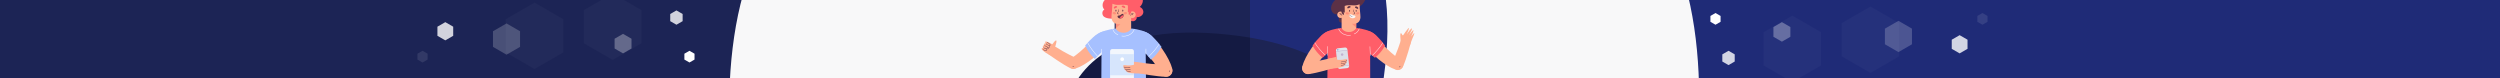 <svg width="1920" height="60" viewBox="0 0 1920 60" fill="none" xmlns="http://www.w3.org/2000/svg">
<rect x="0" y="0" width="1920" height="60" fill="#808080" stroke="none"/>
<g clip-path="url(#clip0)">
<rect width="960" height="60" fill="#1C2455"/>
<path d="M612.689 -80.311C731.24 -198.862 1042 -80.311 1042 -80.311V349H612.689C612.689 349 494.138 38.24 612.689 -80.311Z" fill="#F8F8F9"/>
<path d="M881.282 -57.336C938.168 -114.221 1030.4 -114.221 1087.28 -57.336C1144.17 -0.451 1087.28 148.664 1087.28 148.664H881.282C881.282 148.664 824.397 -0.451 881.282 -57.336Z" fill="#1C2455"/>
<path d="M836.282 50.282C893.168 -6.603 1042.28 50.282 1042.28 50.282V256.282H836.282C836.282 256.282 779.397 107.168 836.282 50.282Z" fill="#141A42"/>
<path d="M867.049 14.546C867.585 15.812 869.275 16.594 870.742 16.251C872.208 15.909 873.25 14.487 873.019 13.147C875.178 13.37 877.404 12.015 877.955 10.132C878.513 8.256 877.33 6.09 875.335 5.33C877.359 3.514 878.357 0.663 877.285 -1.712C876.213 -4.087 872.789 -5.531 870.243 -4.348C870.384 -7.645 867.228 -10.772 863.55 -10.988C859.866 -11.204 856.277 -8.479 855.935 -5.196C855.243 -6.812 852.518 -7.139 851.074 -5.985C849.63 -4.839 849.466 -2.762 850.292 -1.199C846.786 0.156 845.617 4.817 848.141 7.377C846.354 8.323 846.198 10.75 847.337 12.298C848.476 13.847 852.712 14.889 856.464 13.951C860.044 13.058 861.369 11.524 863.498 8.792" fill="#FF5E69"/>
<path d="M842.699 26.867C845.379 25.907 848.327 27.291 849.28 29.949C849.317 30.061 849.347 30.172 849.384 30.291H849.407C849.667 31.021 849.667 31.847 849.459 32.733C849.399 33.001 849.325 33.262 849.228 33.515C846.742 40.461 832.821 50.57 826.709 52.364C826.702 52.364 826.292 52.573 826.077 52.647C823.836 53.451 821.372 52.297 820.575 50.072C819.831 47.98 820.821 45.694 822.801 44.756C832.836 38.22 840.168 28.773 840.168 28.773L840.191 28.78C840.786 27.932 841.642 27.239 842.699 26.867Z" fill="#FFAF8F"/>
<path d="M811.002 36.135C811.01 36.135 811.01 36.143 811.017 36.15L811.024 36.143C818.141 40.766 826.114 44.451 826.173 44.473C828.362 45.605 829.218 48.285 828.087 50.473C826.955 52.662 824.275 53.518 822.087 52.387C822.057 52.372 822.034 52.357 822.005 52.342C816.481 49.721 805.97 42.255 805.97 42.255L805.985 42.24C804.295 40.855 804.057 38.361 805.441 36.671C806.818 34.989 809.044 35.004 811.002 36.135Z" fill="#FFAF8F"/>
<path d="M823.903 50.704C824.171 50.905 824.454 50.965 824.774 50.875C824.968 50.823 825.05 51.121 824.856 51.173C824.462 51.285 824.075 51.218 823.74 50.972C823.583 50.853 823.74 50.585 823.903 50.704Z" fill="#5C3146"/>
<path d="M868.724 0.476H868.732V0.491C868.732 0.484 868.724 0.484 868.724 0.476Z" fill="#FFBA9A"/>
<path d="M854.297 3.283C854.32 3.134 854.35 2.993 854.387 2.851C854.938 3.164 855.675 3.358 856.449 3.544C859.508 4.273 862.784 2.889 866.253 4.221C866.238 5.829 866.216 7.445 866.201 9.053C866.201 9.298 866.283 9.641 866.536 9.618C866.67 9.603 866.766 9.484 866.833 9.365C866.99 9.127 867.139 8.889 867.295 8.651C866.938 9.492 866.506 11.107 867.131 11.345C867.682 11.554 868.68 9.886 868.925 8.785C869.082 8.74 869.238 8.695 869.409 8.688C870.846 8.569 872.104 9.633 872.223 11.062C872.342 12.492 871.278 13.75 869.841 13.869C869.446 13.899 869.074 13.839 868.732 13.713V21.47C868.769 21.73 868.791 21.991 868.791 22.259C868.791 25.549 866.119 28.222 862.829 28.222C859.538 28.222 856.866 25.549 856.866 22.259C856.866 22.006 856.888 21.76 856.918 21.522V18.209C853.784 17.167 853.3 13.944 853.709 11.077C854.126 8.211 854.297 3.283 854.297 3.283Z" fill="#FFAF8F"/>
<path d="M868.337 12.015C868.166 10.765 869.342 9.775 870.54 10.258C870.734 10.333 870.645 10.653 870.451 10.571C869.513 10.191 868.508 10.891 868.65 11.926C868.679 12.127 868.367 12.216 868.337 12.015Z" fill="#5C3146"/>
<path d="M869.193 10.579C869.633 10.765 869.975 11.04 870.243 11.435C870.362 11.606 870.079 11.77 869.96 11.598C869.744 11.278 869.461 11.04 869.104 10.891C868.918 10.817 869 10.497 869.193 10.579Z" fill="#5C3146"/>
<path opacity="0.35" d="M856.918 18.209C856.918 18.209 858.414 18.738 860.431 18.574L856.918 21.671V18.209Z" fill="#FC5151"/>
<path d="M859.322 7.325C859.456 7.832 859.434 8.316 859.203 8.792C859.084 9.03 858.928 9.239 858.749 9.432C858.667 9.522 858.421 9.648 858.384 9.76C858.176 10.303 858.63 10.668 859.143 10.564C859.344 10.527 859.434 10.839 859.233 10.876C858.682 10.988 857.952 10.698 857.923 10.05C857.908 9.7 858.153 9.551 858.384 9.335C858.942 8.822 859.218 8.167 859.017 7.415C858.957 7.206 859.27 7.117 859.322 7.325Z" fill="#5C3146"/>
<path opacity="0.35" d="M857.119 10.519C856.977 11.003 856.292 11.219 855.578 11.018C854.871 10.809 854.402 10.258 854.543 9.775C854.684 9.291 855.369 9.075 856.084 9.276C856.791 9.484 857.253 10.035 857.119 10.519Z" fill="#FC5151"/>
<path opacity="0.35" d="M865.508 9.871C865.612 10.363 865.114 10.884 864.392 11.04C863.669 11.197 863 10.928 862.888 10.445C862.784 9.953 863.282 9.432 864.004 9.276C864.727 9.112 865.404 9.38 865.508 9.871Z" fill="#FC5151"/>
<path d="M857.439 8.167C857.439 8.591 857.268 8.941 857.052 8.941C856.836 8.941 856.665 8.598 856.665 8.167C856.665 7.735 856.836 7.392 857.052 7.392C857.268 7.392 857.439 7.735 857.439 8.167Z" fill="#5C3146"/>
<path d="M861.936 8.167C861.936 8.591 862.107 8.941 862.323 8.941C862.538 8.941 862.71 8.598 862.71 8.167C862.71 7.735 862.538 7.392 862.323 7.392C862.107 7.392 861.936 7.735 861.936 8.167Z" fill="#5C3146"/>
<path d="M863.662 6.179C863.327 6.224 863.015 5.941 862.724 5.822C862.404 5.688 862.092 5.658 861.816 5.427C861.906 5.479 862.002 5.531 862.092 5.591C861.757 5.464 861.37 5.271 861.504 4.839C861.623 4.444 862.196 4.273 862.561 4.31C863.246 4.377 864.362 4.98 864.146 5.814C864.094 6.038 863.886 6.149 863.662 6.179Z" fill="#FF5E69"/>
<path d="M855.466 6.35C855.064 5.77 855.831 5.07 856.292 4.824C856.553 4.683 856.843 4.586 857.134 4.608C857.431 4.631 857.804 4.727 857.938 5.018C858.25 5.673 857.349 5.896 856.94 6.105C856.501 6.313 855.89 6.953 855.466 6.35Z" fill="#FF5E69"/>
<path d="M859.397 11.948C860 11.896 860.477 11.613 860.961 11.234C861.392 10.891 861.891 10.4 862.442 10.75C863.454 11.39 862.74 12.938 862.115 13.497C861.266 14.264 859.956 14.435 859.01 13.839C857.871 13.125 858.02 11.814 859.397 11.948Z" fill="#5C3146"/>
<path d="M860.052 13.742C860.305 13.028 860.781 12.417 861.377 12.053C861.853 11.755 862.404 11.628 862.948 11.665C862.97 12.343 862.523 13.132 862.121 13.497C861.533 14.025 860.737 14.256 859.985 14.167C859.985 14.159 859.977 14.145 859.977 14.137C859.97 13.996 860.007 13.869 860.052 13.742Z" fill="#FF5E69"/>
<path d="M872.915 32.629C872.037 29.599 873.764 26.443 876.764 25.572C876.891 25.535 877.017 25.512 877.144 25.482L877.151 25.46C877.977 25.222 878.886 25.274 879.846 25.564C880.136 25.646 880.419 25.75 880.695 25.877C888.198 29.093 898.427 45.143 899.997 52.014C899.997 52.022 900.198 52.491 900.273 52.737C901.002 55.268 899.566 57.91 897.057 58.633C894.697 59.318 892.233 58.067 891.34 55.811C884.804 44.287 874.866 35.547 874.866 35.547L874.873 35.517C873.958 34.81 873.258 33.82 872.915 32.629Z" fill="#FFAF8F"/>
<path d="M883.947 45.806C878.714 39.381 873.995 35.235 873.995 35.235L874.002 35.205C873.034 34.438 872.275 33.373 871.903 32.086C870.957 28.825 872.811 25.423 876.049 24.492C876.183 24.455 876.325 24.425 876.459 24.395L876.466 24.373C877.352 24.113 878.335 24.172 879.369 24.485C879.682 24.574 879.987 24.686 880.277 24.82C883.97 26.405 888.28 30.872 892.024 35.972C892.032 35.972 889.769 40.997 883.947 45.806Z" fill="#A6C0FF"/>
<path d="M890.395 33.872C888.184 37.423 885.31 40.691 882.295 43.58C882.146 43.721 881.916 43.498 882.064 43.349C885.057 40.476 887.916 37.23 890.112 33.709C890.223 33.53 890.506 33.694 890.395 33.872Z" fill="white"/>
<path d="M839.506 32.033C839.499 29.882 840.593 27.984 842.253 26.86C845.886 23.822 852.116 22.467 856.814 21.879C856.814 21.879 858.63 25.162 862.806 25.155H862.814V25.147C862.844 25.147 862.866 25.147 862.896 25.155C862.925 25.155 862.948 25.155 862.978 25.147V25.155H862.985C867.161 25.147 868.963 21.857 868.963 21.857C873.667 22.423 879.898 23.755 883.546 26.778C885.206 27.894 886.308 29.785 886.308 31.937C886.308 32.778 886.144 33.582 885.839 34.312L879.891 39.575L880.203 71.072C880.203 71.072 875.231 72.971 863.074 73.023C863.045 73.023 863.015 73.023 862.985 73.023C862.955 73.023 862.925 73.023 862.896 73.023C850.739 73.015 845.759 71.147 845.759 71.147L845.968 39.649L839.982 34.408C839.677 33.679 839.506 32.875 839.506 32.033Z" fill="#A6C0FF"/>
<path d="M871.24 22.713C869.811 26.562 865.367 28.497 861.474 27.827C861.258 27.79 861.347 27.463 861.563 27.5C865.263 28.14 869.55 26.279 870.913 22.624C870.987 22.415 871.315 22.505 871.24 22.713Z" fill="white"/>
<path d="M858.541 26.86C856.635 26.063 855.183 24.582 854.432 22.654C854.35 22.445 854.685 22.356 854.759 22.564C855.466 24.366 856.851 25.78 858.63 26.532C858.831 26.614 858.742 26.942 858.541 26.86Z" fill="white"/>
<path d="M852.548 39.344V60.077C852.548 61.007 853.3 61.759 854.231 61.759H869.156C870.087 61.759 870.839 61.007 870.839 60.077V39.344C870.839 38.413 870.087 37.662 869.156 37.662H854.231C853.3 37.662 852.548 38.413 852.548 39.344Z" fill="#F2F6FC"/>
<path d="M870.838 41.594V57.823H852.547V41.594H870.838Z" fill="#D6E5FC"/>
<path d="M860.387 45.501C860.387 44.697 861.035 44.049 861.839 44.049C862.643 44.049 863.291 44.697 863.291 45.501C863.291 46.305 862.643 46.952 861.839 46.952C861.035 46.952 860.387 46.305 860.387 45.501Z" fill="white"/>
<path d="M877.657 48.359C877.664 48.359 877.672 48.367 877.679 48.367V48.359C886.53 49.617 895.649 49.521 895.649 49.521V49.61C895.709 49.61 895.769 49.602 895.836 49.61C898.426 49.722 900.436 51.903 900.324 54.493C900.213 57.084 898.032 59.094 895.441 58.983C895.404 58.983 895.374 58.975 895.344 58.975C888.905 58.916 875.558 56.451 875.558 56.451L875.565 56.429C873.339 55.848 871.999 53.578 872.58 51.352C873.153 49.119 875.327 48.032 877.657 48.359Z" fill="#FFAF8F"/>
<path d="M870.831 47.451C871.821 47.459 874.382 47.779 876.429 48.129C878.714 48.203 880.501 50.116 880.419 52.402C880.344 54.657 878.476 56.422 876.228 56.392V56.399C876.228 56.399 872.163 56.578 868.851 56.176C864.637 55.67 864.98 54.382 864.98 54.382C864.98 54.382 863.342 53.905 863.729 52.856C863.729 52.856 862.359 52.29 863.067 51.426C863.067 51.426 861.518 49.625 864.295 50.101C866.774 50.526 870.205 50.079 870.853 49.662C871.091 49.506 871.248 49.193 870.868 49.081L870.831 47.451Z" fill="#FFAF8F"/>
<path d="M863.179 51.285C864.615 51.947 866.387 51.97 867.943 51.895C868.151 51.888 868.151 52.208 867.943 52.223C866.327 52.297 864.511 52.253 863.015 51.568C862.829 51.478 862.992 51.203 863.179 51.285Z" fill="#5C3146"/>
<path d="M863.781 52.781C865.188 53.25 866.67 53.31 868.136 53.213C868.345 53.198 868.345 53.526 868.136 53.541C866.64 53.637 865.129 53.578 863.692 53.094C863.498 53.027 863.588 52.714 863.781 52.781Z" fill="#5C3146"/>
<path d="M864.935 54.203C866.037 54.59 867.101 54.59 868.255 54.538C868.463 54.531 868.463 54.851 868.255 54.866C867.064 54.918 865.985 54.918 864.853 54.523C864.652 54.449 864.741 54.136 864.935 54.203Z" fill="#5C3146"/>
<path d="M840.853 45.27C846.481 39.195 851.461 35.354 851.461 35.354L851.454 35.324C852.474 34.617 853.293 33.604 853.747 32.346C854.893 29.152 853.263 25.639 850.099 24.5C849.965 24.455 849.831 24.418 849.697 24.373L849.69 24.351C848.819 24.038 847.844 24.031 846.786 24.284C846.466 24.351 846.161 24.44 845.856 24.559C842.067 25.899 837.489 30.09 833.424 34.944C833.417 34.937 835.352 40.096 840.853 45.27Z" fill="#A6C0FF"/>
<path d="M835.471 32.793C837.436 36.456 840.079 39.873 842.885 42.932C843.027 43.089 842.796 43.319 842.655 43.163C839.833 40.089 837.168 36.642 835.188 32.957C835.091 32.771 835.367 32.607 835.471 32.793Z" fill="white"/>
<path d="M898.598 54.173C898.635 54.62 898.494 55.015 898.196 55.35C898.054 55.506 897.831 55.275 897.965 55.119C898.211 54.843 898.3 54.531 898.27 54.173C898.255 53.965 898.583 53.965 898.598 54.173Z" fill="#5C3146"/>
<path d="M846.02 37.676C846.02 38.942 846.02 40.215 846.02 41.481C846.02 41.689 845.692 41.689 845.692 41.481C845.692 40.215 845.692 38.942 845.692 37.676C845.699 37.468 846.02 37.468 846.02 37.676Z" fill="white"/>
<path d="M880.248 37.535C880.248 38.801 880.248 40.074 880.248 41.339C880.248 41.548 879.92 41.548 879.92 41.339C879.92 40.074 879.92 38.801 879.92 37.535C879.92 37.327 880.248 37.327 880.248 37.535Z" fill="white"/>
<path d="M810.295 36.054C810.295 36.054 813.853 26.257 808.136 34.021C808.136 34.021 800.692 29.503 803.238 33.575C803.238 33.575 800.632 32.875 802.158 34.907C802.158 34.907 799.999 34.528 801.265 36.686C801.265 36.686 796.322 36.731 805.977 42.24C805.977 42.247 813.6 43.431 810.295 36.054Z" fill="#FFAF8F"/>
<path d="M803.394 33.441C804.064 34.021 805.002 34.773 805.91 34.915C806.044 34.937 806.23 34.952 806.342 34.795C806.826 34.103 804.503 32.815 804.183 32.614C804.019 32.517 804.168 32.257 804.332 32.361C804.838 32.674 807.295 34.006 806.58 34.967C806.468 35.116 806.29 35.205 806.111 35.227C805.672 35.272 805.181 34.974 804.816 34.781C804.228 34.468 803.692 34.081 803.193 33.649C803.037 33.523 803.245 33.314 803.394 33.441Z" fill="#5C3146"/>
<path d="M802.225 34.781C803.007 35.257 803.811 35.741 804.66 36.083C804.92 36.188 805.531 36.478 805.813 36.292C806.148 36.069 805.836 35.413 805.746 35.123C805.687 34.944 805.97 34.862 806.029 35.041C806.163 35.458 806.476 36.203 806 36.523C805.702 36.724 805.255 36.597 804.95 36.5C803.93 36.18 802.977 35.585 802.069 35.034C801.913 34.937 802.062 34.684 802.225 34.781Z" fill="#5C3146"/>
<path d="M801.488 36.545C802.173 36.828 802.866 37.103 803.588 37.297C803.9 37.379 804.451 37.572 804.771 37.431C805.24 37.222 804.541 36.597 804.332 36.411C804.191 36.284 804.399 36.076 804.541 36.203C804.846 36.478 805.568 37.185 805.077 37.609C804.838 37.818 804.421 37.758 804.139 37.721C803.193 37.587 802.278 37.2 801.407 36.835C801.243 36.761 801.317 36.471 801.488 36.545Z" fill="#5C3146"/>
<path d="M801.079 37.989C801.756 38.317 802.568 38.659 803.342 38.614C803.528 38.607 803.826 38.577 803.863 38.346C803.908 38.078 803.483 37.758 803.312 37.617C803.171 37.49 803.379 37.282 803.521 37.408C803.893 37.736 804.548 38.473 803.818 38.816C802.955 39.218 801.682 38.614 800.923 38.242C800.759 38.16 800.908 37.907 801.079 37.989Z" fill="#5C3146"/>
<path opacity="0.03" d="M470.5 -5L448.416 7.75V33.25L470.5 46L492.584 33.25V7.75L470.5 -5Z" fill="white"/>
<path opacity="0.3" d="M478.5 26L472.005 29.75V37.25L478.5 41L484.995 37.25V29.75L478.5 26Z" fill="white"/>
<path opacity="0.8" d="M519.5 8L514.737 10.75V16.25L519.5 19L524.263 16.25V10.75L519.5 8Z" fill="white"/>
<path d="M529.5 39L525.603 41.25V45.75L529.5 48L533.397 45.75V41.25L529.5 39Z" fill="white"/>
<path opacity="0.2" d="M389 18L399.392 24V36L389 42L378.608 36V24L389 18Z" fill="white"/>
<path opacity="0.03" d="M410.5 2L432.584 14.75V40.25L410.5 53L388.416 40.25V14.75L410.5 2Z" fill="white"/>
<path opacity="0.8" d="M342 17L348.062 20.5V27.5L342 31L335.938 27.5V20.5L342 17Z" fill="white"/>
<path opacity="0.1" d="M324.5 39L328.397 41.25V45.75L324.5 48L320.603 45.75V41.25L324.5 39Z" fill="white"/>
</g>
<g clip-path="url(#clip1)">
<rect width="960" height="60" transform="translate(960)" fill="#1F2B77"/>
<path d="M1252.31 -87.311C1133.76 -205.862 823 -87.311 823 -87.311V342H1252.31C1252.31 342 1370.86 31.24 1252.31 -87.311Z" fill="#F8F8F9"/>
<path d="M1040.28 -57.336C983.397 -114.221 891.167 -114.221 834.282 -57.336C777.397 -0.451 834.282 148.664 834.282 148.664H1040.28C1040.28 148.664 1097.17 -0.451 1040.28 -57.336Z" fill="#1F2B77"/>
<path d="M1043.93 68.07C947.024 -28.837 693 68.07 693 68.07V419H1043.93C1043.93 419 1140.84 164.976 1043.93 68.07Z" fill="#1D2454"/>
<g clip-path="url(#clip2)">
<path d="M1043.29 5.563C1045.61 4.415 1047.49 2.329 1048.49 -0.158C1049.27 -2.117 1049.48 -4.435 1048.58 -6.33C1047.69 -8.232 1045.49 -9.493 1043.59 -8.803C1041.37 -7.992 1039.77 -4.857 1037.51 -5.534C1036.49 -5.844 1035.82 -6.879 1034.9 -7.436C1033.96 -8 1032.73 -8.014 1031.82 -7.394C1030.9 -6.781 1030.39 -5.541 1030.63 -4.427C1029.04 -4.921 1027.23 -5.195 1025.81 -4.287C1024.39 -3.378 1023.93 -0.848 1025.34 0.075C1023.79 1.575 1022.47 3.527 1022.29 5.746C1022.11 7.965 1023.38 10.403 1025.44 10.861C1026.18 11.023 1027.02 10.953 1027.61 11.46C1028.91 12.573 1027.64 14.99 1028.52 16.483C1029.38 17.942 1031.62 17.421 1032.7 16.131C1033.77 14.842 1034.23 13.081 1035.27 11.77C1036.3 10.495 1037.77 9.755 1039.2 9.058C1040.37 8.487 1041.54 7.916 1042.71 7.345" fill="#5C3146"/>
<path d="M1055.75 27.791C1053.09 26.812 1050.15 28.151 1049.19 30.786C1049.15 30.898 1049.12 31.011 1049.08 31.124H1049.06C1048.8 31.85 1048.79 32.667 1048.99 33.541C1049.04 33.808 1049.11 34.062 1049.21 34.316C1051.61 41.234 1065.32 51.415 1071.37 53.261C1071.37 53.261 1071.78 53.472 1071.99 53.55C1074.21 54.367 1076.66 53.247 1077.48 51.048C1078.24 48.984 1077.28 46.694 1075.32 45.75C1065.42 39.17 1058.24 29.715 1058.24 29.715L1058.21 29.722C1057.63 28.869 1056.8 28.179 1055.75 27.791Z" fill="#FFAF8F"/>
<path d="M1075.74 31.406C1075.74 31.413 1075.74 31.42 1075.74 31.427H1075.73C1073.24 39.473 1069.5 47.35 1069.47 47.406C1068.52 49.654 1069.58 52.253 1071.82 53.197C1074.07 54.148 1076.67 53.092 1077.61 50.844C1077.63 50.816 1077.63 50.788 1077.65 50.753C1080.19 45.243 1083.47 32.871 1083.47 32.871L1083.44 32.864C1083.85 30.736 1082.45 28.679 1080.32 28.27C1078.2 27.876 1076.51 29.299 1075.74 31.406Z" fill="#FFAF8F"/>
<path d="M1084.69 29.658C1084.27 30.588 1083.39 32.913 1083.35 33.195C1083.03 35.245 1081.11 36.655 1079.06 36.338C1077.27 36.063 1075.98 34.576 1075.88 32.836L1075.85 32.822C1075.85 32.822 1074.35 21.535 1076.99 26.883C1077.13 27.178 1077.55 27.192 1077.73 26.918C1079.31 24.536 1084.82 16.469 1080.42 26.22C1080.42 26.22 1081.63 24.494 1082.71 23.141C1084.37 21.077 1085.73 20.802 1082.04 27.101C1082.04 27.101 1088.67 17.709 1083.7 28.158C1083.7 28.165 1088.58 21.14 1084.69 29.658Z" fill="#FFAF8F"/>
<path d="M1075.15 50.724C1075.08 51.048 1074.89 51.274 1074.58 51.408C1074.4 51.492 1074.56 51.753 1074.74 51.675C1075.11 51.507 1075.36 51.203 1075.45 50.809C1075.5 50.612 1075.2 50.534 1075.15 50.724Z" fill="#5C3146"/>
<path d="M1030.36 0.976H1030.35V0.991C1030.36 0.991 1030.36 0.984 1030.36 0.976Z" fill="#FFBA9A"/>
<path d="M1044.16 3.668C1044.14 3.527 1044.11 3.393 1044.08 3.259C1043.55 3.562 1042.85 3.738 1042.1 3.921C1039.18 4.619 1036.04 3.294 1032.72 4.57C1032.73 6.113 1032.75 7.655 1032.77 9.191C1032.77 9.431 1032.68 9.755 1032.45 9.734C1032.32 9.72 1032.23 9.6 1032.16 9.494C1032.01 9.269 1031.87 9.043 1031.73 8.811C1032.07 9.621 1032.48 11.164 1031.88 11.39C1031.35 11.587 1030.39 9.988 1030.16 8.938C1030.01 8.895 1029.86 8.853 1029.7 8.839C1028.32 8.726 1027.12 9.748 1027.01 11.115C1026.89 12.482 1027.92 13.686 1029.28 13.799C1029.66 13.827 1030.01 13.771 1030.35 13.651V21.07C1030.31 21.317 1030.29 21.57 1030.29 21.824C1030.29 24.973 1032.85 27.531 1035.99 27.531C1039.14 27.531 1041.7 24.973 1041.7 21.824C1041.7 21.584 1041.68 21.352 1041.65 21.119V17.949C1044.65 16.948 1045.11 13.863 1044.71 11.122C1044.32 8.381 1044.16 3.668 1044.16 3.668Z" fill="#FFAF8F"/>
<path d="M1030.73 12.024C1030.9 10.826 1029.77 9.875 1028.62 10.34C1028.44 10.417 1028.51 10.72 1028.7 10.643C1029.6 10.284 1030.56 10.946 1030.42 11.939C1030.39 12.136 1030.7 12.221 1030.73 12.024Z" fill="#5C3146"/>
<path d="M1029.92 10.65C1029.49 10.826 1029.16 11.094 1028.91 11.474C1028.8 11.643 1029.07 11.805 1029.18 11.636C1029.39 11.333 1029.66 11.101 1030 10.96C1030.18 10.875 1030.1 10.565 1029.92 10.65Z" fill="#5C3146"/>
<path opacity="0.35" d="M1041.66 17.949C1041.66 17.949 1040.23 18.456 1038.3 18.294L1041.66 21.253V17.949Z" fill="#FC5151"/>
<path d="M1039.35 7.529C1039.23 8.015 1039.25 8.48 1039.47 8.931C1039.58 9.156 1039.73 9.361 1039.91 9.544C1039.99 9.628 1040.22 9.755 1040.26 9.854C1040.46 10.368 1040.03 10.713 1039.54 10.622C1039.35 10.579 1039.26 10.889 1039.46 10.925C1039.99 11.03 1040.68 10.755 1040.71 10.136C1040.73 9.797 1040.49 9.656 1040.27 9.445C1039.73 8.952 1039.47 8.325 1039.66 7.606C1039.71 7.416 1039.41 7.331 1039.35 7.529Z" fill="#5C3146"/>
<path opacity="0.35" d="M1041.46 10.593C1041.6 11.051 1042.25 11.27 1042.94 11.072C1043.62 10.875 1044.06 10.347 1043.93 9.882C1043.8 9.424 1043.14 9.205 1042.46 9.403C1041.77 9.6 1041.33 10.128 1041.46 10.593Z" fill="#FC5151"/>
<path opacity="0.35" d="M1033.44 9.966C1033.33 10.431 1033.81 10.939 1034.5 11.087C1035.19 11.242 1035.84 10.981 1035.94 10.516C1036.04 10.051 1035.56 9.544 1034.87 9.396C1034.18 9.248 1033.54 9.501 1033.44 9.966Z" fill="#FC5151"/>
<path d="M1041.16 8.339C1041.16 8.748 1041.32 9.079 1041.52 9.079C1041.73 9.079 1041.89 8.748 1041.89 8.339C1041.89 7.93 1041.72 7.599 1041.52 7.599C1041.32 7.599 1041.16 7.93 1041.16 8.339Z" fill="#5C3146"/>
<path d="M1036.85 8.339C1036.85 8.748 1036.69 9.079 1036.49 9.079C1036.28 9.079 1036.12 8.748 1036.12 8.339C1036.12 7.93 1036.28 7.599 1036.49 7.599C1036.69 7.599 1036.85 7.93 1036.85 8.339Z" fill="#5C3146"/>
<path d="M1035.2 6.43C1035.51 6.472 1035.82 6.204 1036.1 6.084C1036.41 5.958 1036.7 5.929 1036.96 5.704C1036.87 5.753 1036.79 5.81 1036.7 5.859C1037.02 5.739 1037.39 5.556 1037.26 5.14C1037.14 4.76 1036.6 4.598 1036.25 4.633C1035.59 4.696 1034.52 5.274 1034.73 6.07C1034.79 6.303 1034.99 6.408 1035.2 6.43Z" fill="#5C3146"/>
<path d="M1043.04 6.599C1043.42 6.042 1042.69 5.373 1042.25 5.14C1042.01 5.006 1041.73 4.915 1041.44 4.936C1041.16 4.957 1040.8 5.049 1040.68 5.323C1040.37 5.95 1041.23 6.162 1041.63 6.359C1042.05 6.563 1042.64 7.176 1043.04 6.599Z" fill="#5C3146"/>
<path d="M1026.35 31.751C1027.19 28.855 1025.54 25.826 1022.67 24.994C1022.55 24.959 1022.42 24.938 1022.3 24.91L1022.3 24.889C1021.51 24.663 1020.64 24.712 1019.72 24.987C1019.44 25.065 1019.17 25.163 1018.91 25.283C1011.73 28.362 1001.94 43.728 1000.44 50.302C1000.44 50.309 1000.25 50.76 1000.18 50.992C999.479 53.416 1000.86 55.945 1003.26 56.636C1005.51 57.291 1007.87 56.093 1008.73 53.937C1014.99 42.911 1024.49 34.548 1024.49 34.548L1024.49 34.52C1025.35 33.836 1026.02 32.892 1026.35 31.751Z" fill="#FFAF8F"/>
<path d="M1015.8 44.362C1021.62 38.515 1026.44 36.006 1026.44 36.006L1025.31 34.217C1026.24 33.484 1026.96 32.463 1027.32 31.23C1028.22 28.108 1026.44 24.853 1023.35 23.959C1023.22 23.923 1023.09 23.895 1022.96 23.867L1022.95 23.846C1022.1 23.599 1021.17 23.656 1020.18 23.959C1019.88 24.043 1019.58 24.149 1019.3 24.276C1015.77 25.791 1011.65 30.074 1008.06 34.95C1008.06 34.95 1010.23 39.762 1015.8 44.362Z" fill="#FF5E69"/>
<path d="M1009.63 32.942C1011.8 36.436 1014.69 39.642 1017.65 42.481C1017.8 42.622 1018.01 42.397 1017.87 42.263C1014.92 39.438 1012.05 36.253 1009.89 32.787C1009.8 32.618 1009.52 32.773 1009.63 32.942Z" fill="white"/>
<path d="M1058.31 31.187C1058.32 29.13 1057.27 27.312 1055.68 26.234C1052.2 23.332 1046.25 22.028 1041.75 21.465C1041.75 21.465 1040.01 24.607 1036.02 24.6H1036.01V24.593C1035.99 24.593 1035.97 24.593 1035.94 24.6C1035.91 24.6 1035.89 24.6 1035.86 24.593V24.6H1035.85C1031.85 24.593 1030.13 21.444 1030.13 21.444C1025.63 21.986 1019.67 23.261 1016.18 26.157C1014.59 27.221 1013.54 29.038 1013.54 31.096C1013.54 31.899 1013.7 32.667 1013.99 33.371L1019.68 38.522L1019.37 65.083C1019.37 65.083 1024.13 66.894 1035.76 66.95C1035.79 66.95 1035.82 66.95 1035.85 66.95C1035.87 66.95 1035.9 66.95 1035.93 66.95C1047.56 66.943 1052.32 65.153 1052.32 65.153L1052.27 40.065L1057.86 33.463C1058.15 32.758 1058.31 31.991 1058.31 31.187Z" fill="#FF5E69"/>
<path d="M1027.95 22.261C1029.32 25.939 1033.57 27.799 1037.3 27.157C1037.5 27.122 1037.42 26.805 1037.21 26.84C1033.68 27.453 1029.56 25.678 1028.27 22.176C1028.2 21.979 1027.88 22.064 1027.95 22.261Z" fill="white"/>
<path d="M1040.11 26.227C1041.93 25.459 1043.32 24.043 1044.04 22.204C1044.12 22.007 1043.8 21.923 1043.73 22.12C1043.05 23.839 1041.73 25.199 1040.02 25.917C1039.82 25.988 1039.91 26.312 1040.11 26.227Z" fill="white"/>
<path d="M1021.06 44.919C1021.06 44.919 1021.05 44.926 1021.04 44.926V44.919C1012.76 47.04 1004.07 47.899 1004.07 47.899L1004.08 47.984C1004.02 47.991 1003.96 47.991 1003.9 48.005C1001.45 48.378 999.768 50.668 1000.14 53.12C1000.51 55.572 1002.8 57.256 1005.25 56.882C1005.29 56.875 1005.32 56.868 1005.35 56.861C1011.46 56.135 1023.89 52.401 1023.89 52.401L1023.89 52.38C1025.94 51.598 1026.98 49.294 1026.2 47.237C1025.42 45.173 1023.25 44.362 1021.06 44.919Z" fill="#FFAF8F"/>
<path d="M1055.97 44.362C1050.15 40.058 1045.32 35.619 1045.32 35.619L1046.45 34.21C1045.52 33.477 1044.8 32.456 1044.44 31.223C1043.54 28.101 1045.32 24.846 1048.41 23.952C1048.54 23.916 1048.67 23.888 1048.8 23.86L1048.81 23.839C1049.66 23.592 1050.59 23.649 1051.58 23.952C1051.88 24.036 1052.18 24.142 1052.46 24.269C1055.99 25.784 1060.11 30.067 1063.7 34.943C1063.7 34.95 1061.54 39.762 1055.97 44.362Z" fill="#FF5E69"/>
<path d="M1061.87 32.787C1059.68 36.295 1056.87 39.6 1053.89 42.46C1053.74 42.601 1053.96 42.819 1054.11 42.678C1057.1 39.804 1059.94 36.478 1062.13 32.942C1062.24 32.773 1061.97 32.618 1061.87 32.787Z" fill="white"/>
<path d="M1034.7 52.31L1029.18 52.916C1028.28 53.014 1027.47 52.366 1027.37 51.471L1026 38.902C1025.9 38.007 1026.55 37.197 1027.44 37.099L1032.97 36.493C1033.87 36.394 1034.68 37.042 1034.77 37.937L1036.15 50.506C1036.25 51.408 1035.6 52.211 1034.7 52.31Z" fill="#E0E8ED"/>
<path opacity="0.15" d="M1034.83 38.45L1026.06 39.412L1027.32 50.954L1036.09 49.993L1034.83 38.45Z" fill="#C2B0CF"/>
<path d="M1031.73 41.819C1031.68 41.291 1031.2 40.903 1030.67 40.959C1030.14 41.016 1029.75 41.495 1029.81 42.023C1029.87 42.552 1030.35 42.939 1030.87 42.883C1031.41 42.827 1031.79 42.347 1031.73 41.819Z" fill="#C2B0CF"/>
<path d="M1027.93 38.233C1027.9 37.965 1027.66 37.775 1027.39 37.803C1027.13 37.831 1026.94 38.071 1026.96 38.339C1026.99 38.606 1027.23 38.797 1027.5 38.768C1027.77 38.74 1027.96 38.501 1027.93 38.233Z" fill="#6575CF"/>
<path d="M1028.68 38.155C1028.68 38.064 1028.59 38 1028.51 38.014C1028.42 38.022 1028.35 38.106 1028.37 38.191C1028.37 38.282 1028.46 38.346 1028.54 38.331C1028.63 38.317 1028.69 38.24 1028.68 38.155Z" fill="#6575CF"/>
<path d="M1027.37 51.168L1036.13 50.21" stroke="#C2B0CF" stroke-width="0.348" stroke-miterlimit="10"/>
<path d="M1026.09 39.515L1034.85 38.557" stroke="#C2B0CF" stroke-width="0.348" stroke-miterlimit="10"/>
<path d="M1026.55 43.665C1025.61 43.77 1023.21 44.348 1021.3 44.898C1019.13 45.208 1017.63 47.216 1017.94 49.379C1018.25 51.514 1020.21 53.007 1022.35 52.739V52.746C1022.35 52.746 1026.23 52.493 1029.34 51.767C1033.29 50.844 1032.83 49.66 1032.83 49.66C1032.83 49.66 1034.34 49.033 1033.87 48.075C1033.87 48.075 1035.11 47.392 1034.35 46.645C1034.35 46.645 1035.63 44.771 1033.04 45.518C1030.73 46.18 1027.84 46.025 1027.24 45.877C1026.98 45.807 1026.71 45.497 1026.68 45.243L1026.55 43.665Z" fill="#FFAF8F"/>
<path d="M1034.39 46.377C1033.09 47.159 1031.42 47.371 1029.92 47.469C1029.73 47.483 1029.73 47.772 1029.92 47.758C1031.47 47.66 1033.19 47.441 1034.54 46.631C1034.7 46.532 1034.56 46.279 1034.39 46.377Z" fill="#5C3146"/>
<path d="M1033.94 47.878C1032.67 48.47 1031.27 48.674 1029.88 48.73C1029.69 48.738 1029.69 49.033 1029.88 49.019C1031.32 48.956 1032.77 48.738 1034.09 48.125C1034.26 48.054 1034.11 47.8 1033.94 47.878Z" fill="#5C3146"/>
<path d="M1032.99 49.358C1031.99 49.837 1031 49.942 1029.91 50.013C1029.73 50.027 1029.72 50.316 1029.91 50.302C1031.06 50.224 1032.09 50.111 1033.14 49.611C1033.31 49.527 1033.16 49.273 1032.99 49.358Z" fill="#5C3146"/>
<path d="M1051.96 35.767C1052.04 38.085 1052.13 40.396 1052.21 42.714C1052.22 42.911 1052.53 42.911 1052.52 42.714C1052.44 40.396 1052.35 38.085 1052.27 35.767C1052.26 35.57 1051.95 35.57 1051.96 35.767Z" fill="white"/>
<path d="M1019.14 35.626C1019.23 37.944 1019.31 40.255 1019.39 42.573C1019.4 42.77 1019.71 42.77 1019.7 42.573C1019.62 40.255 1019.54 37.944 1019.45 35.626C1019.44 35.422 1019.13 35.422 1019.14 35.626Z" fill="white"/>
<path d="M1040 11.841C1039.27 11.918 1038.89 11.693 1038.37 11.361C1037.81 10.995 1037.3 10.812 1036.86 11.094C1035.87 11.735 1036.35 13.017 1037.23 13.595C1038.18 14.215 1039.75 14.187 1040.6 13.489C1041.45 12.792 1040.87 11.756 1040 11.841Z" fill="#F7F7F7"/>
<path d="M1036.42 11.678C1037.04 12.32 1037.75 12.672 1038.65 12.756C1038.73 12.764 1038.75 12.623 1038.67 12.601C1037.91 12.418 1037.14 12.059 1036.54 11.566C1036.46 11.509 1036.35 11.608 1036.42 11.678Z" fill="#5C3146"/>
</g>
<path opacity="0.03" d="M1376.5 63L1398.58 50.25V24.75L1376.5 12L1354.42 24.75V50.25L1376.5 63Z" fill="white"/>
<path opacity="0.3" d="M1368.5 32L1375 28.25V20.75L1368.5 17L1362 20.75V28.25L1368.5 32Z" fill="white"/>
<path opacity="0.8" d="M1327.5 50L1332.26 47.25V41.75L1327.5 39L1322.74 41.75V47.25L1327.5 50Z" fill="white"/>
<path d="M1317.5 19L1321.4 16.75V12.25L1317.5 10L1313.6 12.25V16.75L1317.5 19Z" fill="white"/>
<path opacity="0.2" d="M1458 40L1447.61 34V22L1458 16L1468.39 22V34L1458 40Z" fill="white"/>
<path opacity="0.03" d="M1436.5 56L1414.42 43.25V17.75L1436.5 5L1458.58 17.75V43.25L1436.5 56Z" fill="white"/>
<path opacity="0.8" d="M1505 41L1498.94 37.5V30.5L1505 27L1511.06 30.5V37.5L1505 41Z" fill="white"/>
<path opacity="0.1" d="M1522.5 19L1518.6 16.75V12.25L1522.5 10L1526.4 12.25V16.75L1522.5 19Z" fill="white"/>
</g>
<defs>
<clipPath id="clip0">
<rect width="960" height="60" fill="white"/>
</clipPath>
<clipPath id="clip1">
<rect width="960" height="60" fill="white" transform="translate(960)"/>
</clipPath>
<clipPath id="clip2">
<rect width="116" height="139" fill="white" transform="translate(1000 -9)"/>
</clipPath>
</defs>
</svg>
